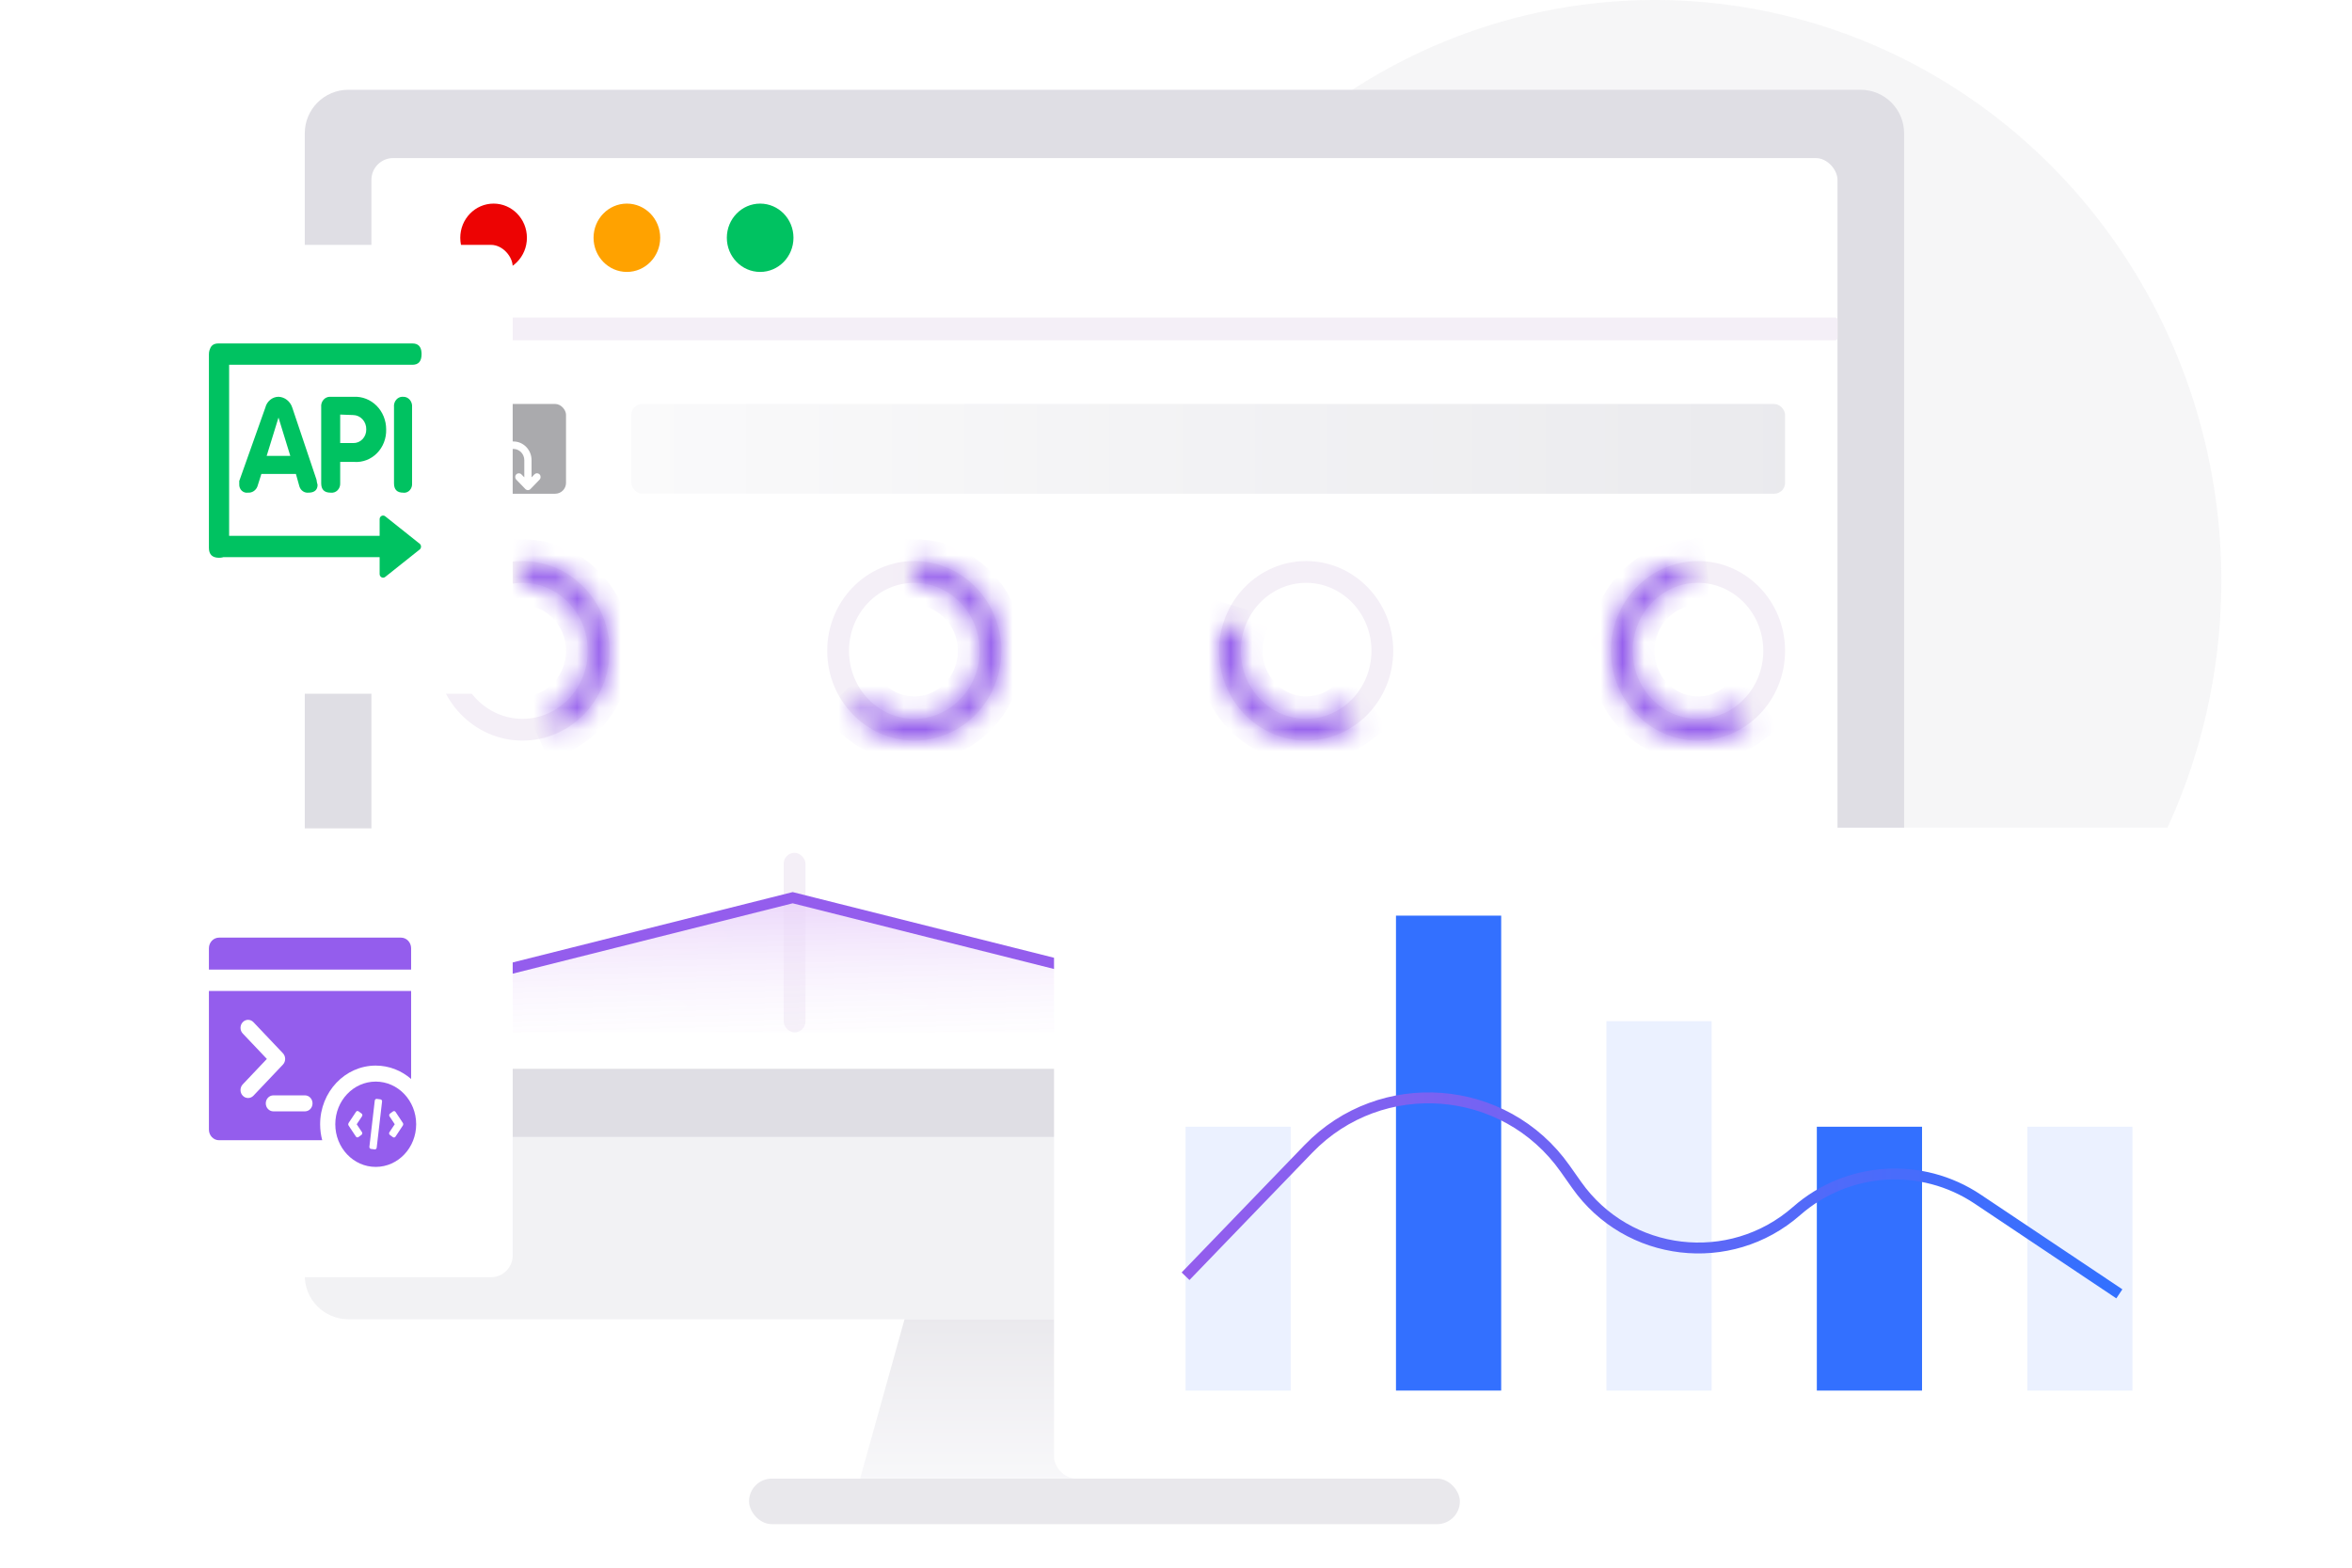 <svg width="108" height="72" viewBox="0 0 108 72" fill="none" xmlns="http://www.w3.org/2000/svg">
<ellipse opacity="0.8" cx="75.99" cy="26.665" rx="26.01" ry="26.665" fill="#E9E8EC" fill-opacity="0.5"/>
<path d="M13.995 6.123C13.995 5.018 14.89 4.123 15.995 4.123H85.434C86.539 4.123 87.434 5.018 87.434 6.123V52.224H13.995V6.123Z" fill="#DFDEE4"/>
<path d="M13.995 52.224H87.434V58.589C87.434 59.694 86.539 60.589 85.434 60.589H15.995C14.89 60.589 13.995 59.694 13.995 58.589V52.224Z" fill="#F2F2F4"/>
<ellipse cx="51.225" cy="55.883" rx="1.53" ry="1.569" fill="#D4D3D7"/>
<rect x="17.055" y="7.26" width="67.32" height="41.827" rx="1" fill="white"/>
<rect x="19.993" y="39.168" width="1" height="8.246" rx="0.5" fill="#F4EFF7"/>
<rect x="35.986" y="39.168" width="1" height="8.246" rx="0.5" fill="#F4EFF7"/>
<rect x="51.98" y="39.168" width="1" height="8.246" rx="0.5" fill="#F4EFF7"/>
<rect x="66.974" y="39.168" width="1" height="8.246" rx="0.5" fill="#F4EFF7"/>
<rect x="80.968" y="39.168" width="1" height="8.246" rx="0.5" fill="#F4EFF7"/>
<path d="M36.398 41.229L19.993 45.461V47.414H81.967V43.291L67.385 40.361L52.803 45.461L36.398 41.229Z" fill="url(#paint0_linear_5698_59348)"/>
<path d="M19.993 45.352L36.398 41.229L52.803 45.352L67.385 40.278L81.967 43.291" stroke="#945DED" stroke-width="0.5"/>
<path d="M27.489 29.891C27.489 31.907 25.909 33.514 23.991 33.514C22.073 33.514 20.493 31.907 20.493 29.891C20.493 27.876 22.073 26.268 23.991 26.268C25.909 26.268 27.489 27.876 27.489 29.891Z" stroke="#F4EFF7"/>
<mask id="path-14-inside-1_5698_59348" fill="white">
<path d="M23.991 25.768C24.898 25.768 25.778 26.086 26.487 26.67C27.195 27.254 27.691 28.069 27.891 28.981C28.091 29.893 27.984 30.849 27.589 31.69C27.193 32.532 26.531 33.21 25.712 33.612L25.282 32.683C25.897 32.381 26.393 31.872 26.69 31.241C26.987 30.61 27.067 29.893 26.916 29.209C26.766 28.524 26.395 27.913 25.863 27.475C25.332 27.037 24.672 26.798 23.991 26.798L23.991 25.768Z"/>
</mask>
<path d="M23.991 25.768C24.898 25.768 25.778 26.086 26.487 26.67C27.195 27.254 27.691 28.069 27.891 28.981C28.091 29.893 27.984 30.849 27.589 31.69C27.193 32.532 26.531 33.21 25.712 33.612L25.282 32.683C25.897 32.381 26.393 31.872 26.69 31.241C26.987 30.61 27.067 29.893 26.916 29.209C26.766 28.524 26.395 27.913 25.863 27.475C25.332 27.037 24.672 26.798 23.991 26.798L23.991 25.768Z" stroke="#945DED" stroke-width="2" mask="url(#path-14-inside-1_5698_59348)"/>
<path d="M45.482 29.891C45.482 31.907 43.901 33.514 41.984 33.514C40.066 33.514 38.485 31.907 38.485 29.891C38.485 27.876 40.066 26.268 41.984 26.268C43.901 26.268 45.482 27.876 45.482 29.891Z" stroke="#F4EFF7"/>
<mask id="path-16-inside-2_5698_59348" fill="white">
<path d="M41.984 25.768C42.641 25.768 43.289 25.936 43.868 26.255C44.448 26.575 44.943 27.037 45.308 27.601C45.673 28.164 45.898 28.812 45.963 29.487C46.027 30.162 45.929 30.843 45.678 31.469C45.426 32.095 45.029 32.648 44.52 33.078C44.012 33.508 43.409 33.803 42.764 33.935C42.119 34.067 41.452 34.033 40.823 33.837C40.194 33.64 39.621 33.286 39.156 32.807L39.863 32.078C40.212 32.438 40.641 32.703 41.113 32.851C41.585 32.999 42.085 33.024 42.569 32.925C43.053 32.825 43.505 32.605 43.887 32.282C44.268 31.959 44.566 31.545 44.755 31.075C44.944 30.605 45.017 30.094 44.969 29.588C44.92 29.082 44.752 28.596 44.478 28.173C44.204 27.75 43.833 27.403 43.398 27.163C42.963 26.924 42.477 26.798 41.984 26.798L41.984 25.768Z"/>
</mask>
<path d="M41.984 25.768C42.641 25.768 43.289 25.936 43.868 26.255C44.448 26.575 44.943 27.037 45.308 27.601C45.673 28.164 45.898 28.812 45.963 29.487C46.027 30.162 45.929 30.843 45.678 31.469C45.426 32.095 45.029 32.648 44.52 33.078C44.012 33.508 43.409 33.803 42.764 33.935C42.119 34.067 41.452 34.033 40.823 33.837C40.194 33.64 39.621 33.286 39.156 32.807L39.863 32.078C40.212 32.438 40.641 32.703 41.113 32.851C41.585 32.999 42.085 33.024 42.569 32.925C43.053 32.825 43.505 32.605 43.887 32.282C44.268 31.959 44.566 31.545 44.755 31.075C44.944 30.605 45.017 30.094 44.969 29.588C44.92 29.082 44.752 28.596 44.478 28.173C44.204 27.75 43.833 27.403 43.398 27.163C42.963 26.924 42.477 26.798 41.984 26.798L41.984 25.768Z" stroke="#945DED" stroke-width="2" mask="url(#path-16-inside-2_5698_59348)"/>
<path d="M63.475 29.891C63.475 31.907 61.894 33.514 59.976 33.514C58.059 33.514 56.478 31.907 56.478 29.891C56.478 27.876 58.059 26.268 59.976 26.268C61.894 26.268 63.475 27.876 63.475 29.891Z" stroke="#F4EFF7"/>
<mask id="path-18-inside-3_5698_59348" fill="white">
<path d="M62.339 33.218C61.663 33.728 60.849 34.007 60.011 34.014C59.174 34.022 58.355 33.758 57.671 33.26C56.986 32.762 56.471 32.055 56.197 31.238C55.924 30.422 55.906 29.538 56.145 28.71L57.103 29.005C56.923 29.626 56.936 30.29 57.142 30.902C57.347 31.514 57.733 32.044 58.247 32.418C58.76 32.792 59.374 32.99 60.002 32.984C60.631 32.978 61.242 32.77 61.748 32.387L62.339 33.218Z"/>
</mask>
<path d="M62.339 33.218C61.663 33.728 60.849 34.007 60.011 34.014C59.174 34.022 58.355 33.758 57.671 33.26C56.986 32.762 56.471 32.055 56.197 31.238C55.924 30.422 55.906 29.538 56.145 28.71L57.103 29.005C56.923 29.626 56.936 30.29 57.142 30.902C57.347 31.514 57.733 32.044 58.247 32.418C58.76 32.792 59.374 32.99 60.002 32.984C60.631 32.978 61.242 32.77 61.748 32.387L62.339 33.218Z" stroke="#945DED" stroke-width="2" mask="url(#path-18-inside-3_5698_59348)"/>
<path d="M81.467 29.891C81.467 31.907 79.887 33.514 77.969 33.514C76.051 33.514 74.471 31.907 74.471 29.891C74.471 27.876 76.051 26.268 77.969 26.268C79.887 26.268 81.467 27.876 81.467 29.891Z" stroke="#F4EFF7"/>
<mask id="path-20-inside-4_5698_59348" fill="white">
<path d="M80.331 33.218C79.844 33.586 79.281 33.835 78.687 33.947C78.092 34.059 77.481 34.031 76.899 33.864C76.317 33.697 75.778 33.396 75.325 32.984C74.872 32.572 74.515 32.059 74.281 31.485C74.048 30.91 73.944 30.288 73.977 29.666C74.01 29.044 74.179 28.437 74.472 27.892C74.765 27.347 75.174 26.878 75.668 26.519C76.163 26.161 76.729 25.922 77.326 25.822L77.486 26.839C77.039 26.914 76.614 27.093 76.243 27.362C75.872 27.631 75.566 27.983 75.346 28.392C75.126 28.8 74.999 29.255 74.974 29.722C74.949 30.189 75.028 30.655 75.203 31.087C75.378 31.518 75.646 31.902 75.986 32.211C76.326 32.52 76.729 32.746 77.166 32.871C77.603 32.996 78.062 33.018 78.508 32.934C78.954 32.85 79.375 32.663 79.741 32.387L80.331 33.218Z"/>
</mask>
<path d="M80.331 33.218C79.844 33.586 79.281 33.835 78.687 33.947C78.092 34.059 77.481 34.031 76.899 33.864C76.317 33.697 75.778 33.396 75.325 32.984C74.872 32.572 74.515 32.059 74.281 31.485C74.048 30.91 73.944 30.288 73.977 29.666C74.01 29.044 74.179 28.437 74.472 27.892C74.765 27.347 75.174 26.878 75.668 26.519C76.163 26.161 76.729 25.922 77.326 25.822L77.486 26.839C77.039 26.914 76.614 27.093 76.243 27.362C75.872 27.631 75.566 27.983 75.346 28.392C75.126 28.8 74.999 29.255 74.974 29.722C74.949 30.189 75.028 30.655 75.203 31.087C75.378 31.518 75.646 31.902 75.986 32.211C76.326 32.52 76.729 32.746 77.166 32.871C77.603 32.996 78.062 33.018 78.508 32.934C78.954 32.85 79.375 32.663 79.741 32.387L80.331 33.218Z" stroke="#945DED" stroke-width="2" mask="url(#path-20-inside-4_5698_59348)"/>
<rect opacity="0.8" x="19.993" y="18.553" width="5.998" height="4.123" rx="0.5" fill="#959598"/>
<g clip-path="url(#clip0_5698_59348)">
<path d="M24.241 22.509C24.239 22.509 24.237 22.509 24.235 22.509C24.233 22.509 24.23 22.509 24.227 22.509C24.223 22.508 24.22 22.508 24.216 22.507L24.208 22.506C24.204 22.505 24.2 22.504 24.197 22.503C24.194 22.502 24.192 22.502 24.189 22.501C24.186 22.5 24.183 22.498 24.179 22.497C24.176 22.496 24.173 22.495 24.171 22.493C24.167 22.491 24.164 22.49 24.16 22.488C24.158 22.487 24.156 22.485 24.154 22.484C24.15 22.482 24.146 22.479 24.142 22.476L24.138 22.473C24.133 22.468 24.128 22.464 24.123 22.459L23.707 22.029C23.642 21.962 23.642 21.854 23.707 21.787C23.772 21.72 23.877 21.72 23.942 21.787L24.075 21.923V21.135C24.075 20.86 23.866 20.636 23.604 20.62L23.575 20.62H22.242V21.923L22.374 21.787C22.434 21.725 22.529 21.72 22.594 21.772L22.61 21.787C22.675 21.854 22.675 21.962 22.61 22.029L22.193 22.459C22.128 22.526 22.023 22.526 21.957 22.459L21.541 22.029C21.476 21.962 21.476 21.854 21.541 21.787C21.606 21.72 21.712 21.72 21.777 21.787L21.909 21.923L21.909 19.903C21.668 19.829 21.492 19.599 21.492 19.326C21.492 18.994 21.753 18.725 22.075 18.725C22.397 18.725 22.658 18.994 22.658 19.326C22.658 19.599 22.483 19.829 22.242 19.903L22.242 20.276H23.575C24.035 20.276 24.408 20.661 24.408 21.135V21.923L24.54 21.787C24.6 21.725 24.694 21.72 24.76 21.772L24.775 21.787C24.84 21.854 24.84 21.962 24.775 22.029L24.359 22.459L24.346 22.471L24.34 22.476C24.336 22.479 24.332 22.482 24.328 22.484C24.326 22.485 24.324 22.487 24.322 22.488C24.318 22.49 24.315 22.491 24.312 22.493C24.309 22.495 24.306 22.496 24.303 22.497C24.3 22.498 24.296 22.5 24.293 22.501C24.291 22.502 24.288 22.502 24.285 22.503C24.282 22.504 24.278 22.505 24.274 22.506L24.266 22.507L24.255 22.509H24.255L24.241 22.509ZM22.075 19.069C21.937 19.069 21.825 19.184 21.825 19.326C21.825 19.469 21.937 19.584 22.075 19.584C22.213 19.584 22.325 19.469 22.325 19.326C22.325 19.184 22.213 19.069 22.075 19.069Z" fill="white"/>
</g>
<rect opacity="0.8" x="28.989" y="18.553" width="52.978" height="4.123" rx="0.5" fill="url(#paint1_linear_5698_59348)"/>
<rect x="17.055" y="14.58" width="67.32" height="1.046" rx="0.1" fill="#F4EFF7"/>
<ellipse cx="22.665" cy="10.92" rx="1.53" ry="1.569" fill="#ED0303"/>
<ellipse cx="28.785" cy="10.92" rx="1.53" ry="1.569" fill="#FFA200"/>
<ellipse cx="34.905" cy="10.92" rx="1.53" ry="1.569" fill="#00C261"/>
<path d="M41.535 60.589H59.895L61.935 67.909H39.495L41.535 60.589Z" fill="url(#paint2_linear_5698_59348)"/>
<rect x="34.395" y="67.909" width="32.64" height="2.091" rx="1.046" fill="#E9E8EC"/>
<g filter="url(#filter0_d_5698_59348)">
<rect x="44.399" y="34.014" width="55.561" height="29.891" rx="1" fill="white"/>
<rect x="50.438" y="47.748" width="4.831" height="12.118" fill="#EBF1FF"/>
<rect x="60.101" y="38.053" width="4.831" height="21.812" fill="#3370FF"/>
<rect x="69.764" y="42.901" width="4.831" height="16.965" fill="#EBF1FF"/>
<rect x="79.426" y="47.748" width="4.831" height="12.118" fill="#3370FF"/>
<rect x="89.089" y="47.748" width="4.831" height="12.118" fill="#EBF1FF"/>
<path d="M50.438 54.615L56.079 48.767C59.42 45.303 65.09 45.737 67.865 49.668L68.398 50.423C70.741 53.742 75.445 54.298 78.498 51.618V51.618C80.826 49.574 84.238 49.35 86.813 51.073L93.317 55.423" stroke="url(#paint3_linear_5698_59348)" stroke-width="0.5"/>
</g>
<g filter="url(#filter1_d_5698_59348)">
<rect x="2" y="8.246" width="19.542" height="20.615" rx="1" fill="white"/>
<g clip-path="url(#clip1_5698_59348)">
<path d="M16.94 12.774C17.199 12.774 17.338 12.915 17.356 13.197L17.358 13.264C17.358 13.59 17.219 13.754 16.94 13.754H8.521V21.609H15.432L15.432 20.845C15.432 20.794 15.454 20.747 15.49 20.715L15.52 20.695C15.574 20.667 15.639 20.673 15.687 20.711L17.279 21.979C17.313 22.011 17.333 22.056 17.333 22.105C17.333 22.153 17.313 22.199 17.279 22.231L15.687 23.498C15.639 23.537 15.574 23.543 15.52 23.514C15.466 23.486 15.432 23.428 15.432 23.364L15.432 22.588L8.258 22.589C8.217 22.602 8.171 22.611 8.121 22.614L8.057 22.617C7.748 22.617 7.593 22.465 7.593 22.161V13.278C7.593 13.206 7.601 13.143 7.619 13.088L7.639 13.036C7.694 12.862 7.823 12.774 8.027 12.774H16.94ZM10.788 15.223C11.077 15.234 11.329 15.433 11.421 15.722L12.534 19.032C12.543 19.111 12.559 19.19 12.582 19.266C12.582 19.49 12.452 19.607 12.23 19.624L12.172 19.626C11.984 19.65 11.806 19.53 11.748 19.34L11.588 18.767H10.002L9.821 19.34C9.752 19.524 9.577 19.64 9.39 19.626C9.286 19.644 9.18 19.611 9.101 19.537C9.023 19.463 8.98 19.355 8.986 19.244V19.076C8.998 19.064 9.006 19.049 9.007 19.032L10.183 15.722C10.255 15.431 10.502 15.226 10.788 15.223ZM15.293 15.635C15.574 15.918 15.733 16.31 15.732 16.72C15.745 17.129 15.593 17.526 15.314 17.811C15.034 18.096 14.653 18.242 14.266 18.215H13.621V19.194C13.628 19.316 13.583 19.436 13.498 19.52C13.413 19.604 13.297 19.643 13.182 19.627C12.891 19.627 12.749 19.485 12.749 19.194V15.703C12.734 15.576 12.774 15.448 12.858 15.356C12.93 15.276 13.027 15.229 13.13 15.224L14.244 15.225C14.632 15.204 15.011 15.353 15.293 15.635ZM16.46 15.223L16.511 15.224C16.626 15.219 16.738 15.269 16.817 15.361C16.896 15.453 16.934 15.578 16.922 15.704V19.199C16.932 19.32 16.89 19.438 16.81 19.521C16.744 19.59 16.656 19.629 16.565 19.631L16.511 19.627C16.234 19.627 16.092 19.487 16.092 19.199V15.704C16.077 15.576 16.116 15.448 16.197 15.355C16.267 15.276 16.361 15.229 16.46 15.223ZM10.788 16.177L10.245 17.938H11.33L10.788 16.177ZM13.621 16.04V17.348H14.216C14.376 17.354 14.532 17.29 14.646 17.171C14.76 17.052 14.822 16.889 14.818 16.72C14.822 16.548 14.761 16.382 14.647 16.258C14.534 16.134 14.379 16.064 14.216 16.062L13.621 16.04Z" fill="#00C261"/>
</g>
</g>
<g filter="url(#filter2_d_5698_59348)">
<rect x="2" y="35.045" width="19.542" height="20.615" rx="1" fill="white"/>
<path fill-rule="evenodd" clip-rule="evenodd" d="M7.593 40.553C7.593 40.282 7.801 40.063 8.057 40.063H16.414C16.67 40.063 16.878 40.282 16.878 40.553V41.532H7.593V40.553ZM7.593 42.512H16.878V46.556C16.437 46.171 15.87 45.94 15.253 45.94C13.843 45.94 12.7 47.146 12.7 48.634C12.7 48.888 12.733 49.135 12.796 49.368H8.057C7.801 49.368 7.593 49.149 7.593 48.879V42.512ZM9.146 43.946C9.282 43.802 9.502 43.802 9.638 43.946L10.992 45.374C11.128 45.518 11.128 45.75 10.992 45.894L9.638 47.322C9.502 47.465 9.282 47.465 9.146 47.322C9.01 47.179 9.01 46.946 9.146 46.803L10.254 45.634L9.146 44.465C9.01 44.322 9.01 44.089 9.146 43.946ZM10.553 47.307C10.36 47.307 10.204 47.472 10.204 47.675C10.204 47.877 10.36 48.042 10.553 48.042H12.003C12.196 48.042 12.351 47.877 12.351 47.675C12.351 47.472 12.196 47.307 12.003 47.307H10.553Z" fill="#945DED"/>
<path d="M15.253 50.593C16.279 50.593 17.11 49.715 17.11 48.634C17.11 47.552 16.279 46.675 15.253 46.675C14.227 46.675 13.396 47.552 13.396 48.634C13.396 49.715 14.227 50.593 15.253 50.593ZM15.303 47.469L15.471 47.491C15.517 47.497 15.55 47.541 15.544 47.59L15.297 49.711C15.291 49.76 15.249 49.795 15.203 49.789L15.036 49.767C14.989 49.761 14.956 49.717 14.962 49.668L15.209 47.547C15.215 47.498 15.257 47.463 15.303 47.469ZM14.38 48.635L14.62 48.996C14.647 49.036 14.637 49.092 14.599 49.12L14.461 49.222C14.423 49.25 14.37 49.24 14.343 49.2L14.004 48.689C13.987 48.664 13.985 48.632 13.996 48.604C13.998 48.593 14.002 48.583 14.009 48.573L14.348 48.063C14.374 48.022 14.427 48.013 14.465 48.041L14.604 48.143C14.642 48.171 14.651 48.227 14.624 48.267L14.38 48.635ZM15.886 48.271C15.859 48.231 15.869 48.176 15.907 48.147L16.045 48.045C16.083 48.017 16.136 48.027 16.163 48.067L16.502 48.578C16.519 48.603 16.521 48.636 16.511 48.663C16.508 48.674 16.504 48.684 16.497 48.694L16.159 49.205C16.132 49.245 16.079 49.255 16.041 49.226L15.903 49.124C15.864 49.096 15.855 49.041 15.882 49L16.126 48.633L15.886 48.271Z" fill="#945DED"/>
</g>
<defs>
<filter id="filter0_d_5698_59348" x="44.399" y="34.014" width="63.56" height="37.891" filterUnits="userSpaceOnUse" color-interpolation-filters="sRGB">
<feFlood flood-opacity="0" result="BackgroundImageFix"/>
<feColorMatrix in="SourceAlpha" type="matrix" values="0 0 0 0 0 0 0 0 0 0 0 0 0 0 0 0 0 0 127 0" result="hardAlpha"/>
<feOffset dx="4" dy="4"/>
<feGaussianBlur stdDeviation="2"/>
<feComposite in2="hardAlpha" operator="out"/>
<feColorMatrix type="matrix" values="0 0 0 0 0 0 0 0 0 0 0 0 0 0 0 0 0 0 0.05 0"/>
<feBlend mode="normal" in2="BackgroundImageFix" result="effect1_dropShadow_5698_59348"/>
<feBlend mode="normal" in="SourceGraphic" in2="effect1_dropShadow_5698_59348" result="shape"/>
</filter>
<filter id="filter1_d_5698_59348" x="0" y="7.246" width="27.542" height="28.614" filterUnits="userSpaceOnUse" color-interpolation-filters="sRGB">
<feFlood flood-opacity="0" result="BackgroundImageFix"/>
<feColorMatrix in="SourceAlpha" type="matrix" values="0 0 0 0 0 0 0 0 0 0 0 0 0 0 0 0 0 0 127 0" result="hardAlpha"/>
<feOffset dx="2" dy="3"/>
<feGaussianBlur stdDeviation="2"/>
<feComposite in2="hardAlpha" operator="out"/>
<feColorMatrix type="matrix" values="0 0 0 0 0.218 0 0 0 0 0.144 0 0 0 0 0.015 0 0 0 0.06 0"/>
<feBlend mode="normal" in2="BackgroundImageFix" result="effect1_dropShadow_5698_59348"/>
<feBlend mode="normal" in="SourceGraphic" in2="effect1_dropShadow_5698_59348" result="shape"/>
</filter>
<filter id="filter2_d_5698_59348" x="0" y="34.045" width="27.542" height="28.614" filterUnits="userSpaceOnUse" color-interpolation-filters="sRGB">
<feFlood flood-opacity="0" result="BackgroundImageFix"/>
<feColorMatrix in="SourceAlpha" type="matrix" values="0 0 0 0 0 0 0 0 0 0 0 0 0 0 0 0 0 0 127 0" result="hardAlpha"/>
<feOffset dx="2" dy="3"/>
<feGaussianBlur stdDeviation="2"/>
<feComposite in2="hardAlpha" operator="out"/>
<feColorMatrix type="matrix" values="0 0 0 0 0.218 0 0 0 0 0.144 0 0 0 0 0.015 0 0 0 0.06 0"/>
<feBlend mode="normal" in2="BackgroundImageFix" result="effect1_dropShadow_5698_59348"/>
<feBlend mode="normal" in="SourceGraphic" in2="effect1_dropShadow_5698_59348" result="shape"/>
</filter>
<linearGradient id="paint0_linear_5698_59348" x1="51.701" y1="39.992" x2="51.736" y2="48.96" gradientUnits="userSpaceOnUse">
<stop stop-color="#E5CAF9"/>
<stop offset="1" stop-color="white" stop-opacity="0.05"/>
</linearGradient>
<linearGradient id="paint1_linear_5698_59348" x1="12.591" y1="20.615" x2="81.967" y2="20.615" gradientUnits="userSpaceOnUse">
<stop stop-color="white"/>
<stop offset="1" stop-color="#E5E5E9"/>
</linearGradient>
<linearGradient id="paint2_linear_5698_59348" x1="50.715" y1="68.574" x2="50.715" y2="59.924" gradientUnits="userSpaceOnUse">
<stop stop-color="#F9F9FB"/>
<stop offset="1" stop-color="#E9E8EC"/>
</linearGradient>
<linearGradient id="paint3_linear_5698_59348" x1="92.713" y1="53.807" x2="50.449" y2="54.71" gradientUnits="userSpaceOnUse">
<stop stop-color="#3370FF"/>
<stop offset="1" stop-color="#945DED"/>
</linearGradient>
<clipPath id="clip0_5698_59348">
<rect width="3.998" height="4.123" fill="white" transform="translate(20.992 18.553)"/>
</clipPath>
<clipPath id="clip1_5698_59348">
<rect width="11.142" height="11.754" fill="white" transform="translate(6.664 12.284)"/>
</clipPath>
</defs>
</svg>
